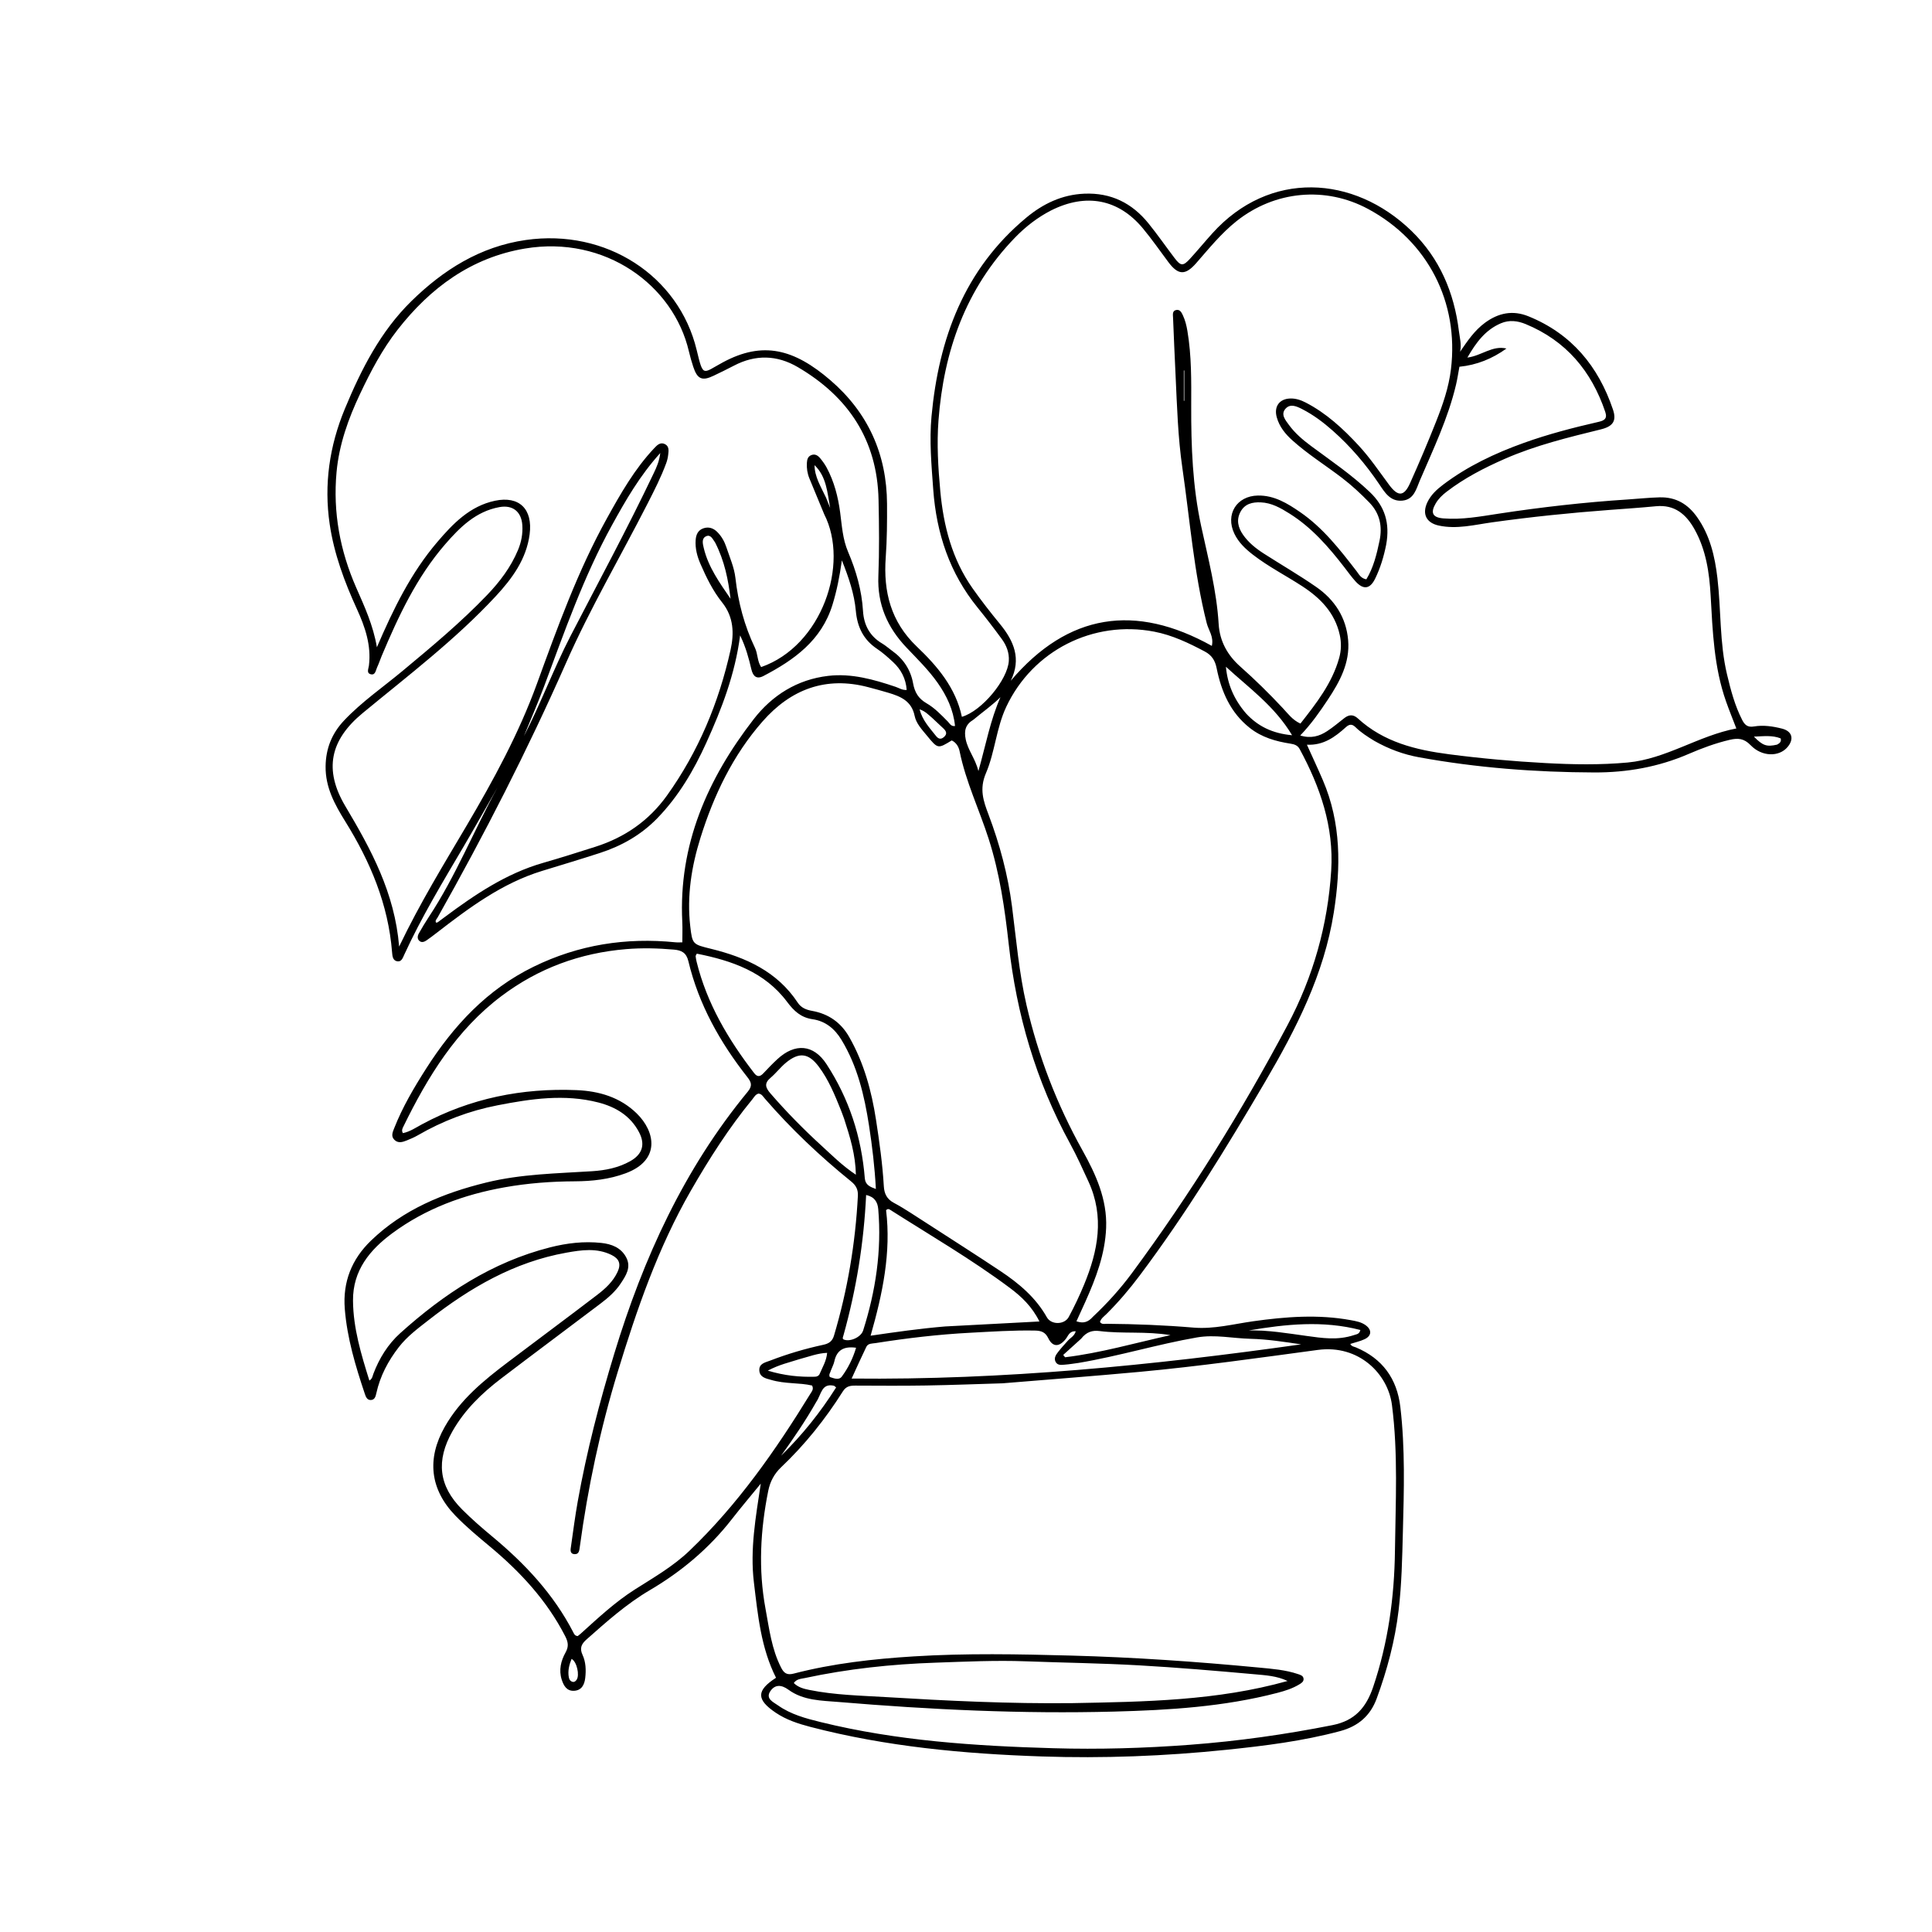 <svg version="1.1" id="Layer_1" xmlns="http://www.w3.org/2000/svg" xmlns:xlink="http://www.w3.org/1999/xlink" x="0px" y="0px"
	 width="100%" viewBox="0 0 1024 1024" enable-background="new 0 0 1024 1024" xml:space="preserve">
<path fill="#000000" opacity="1" stroke="none" 
	d="
M728.422,392.674 
	C724.692,390.394 721.317,388.23 718.446,385.416 
	C716.643,383.65 715.179,383.762 713.324,385.44 
	C707.579,390.637 701.446,395.153 692.689,394.708 
	C695.704,401.398 698.517,407.402 701.132,413.49 
	C710.891,436.209 710.714,459.703 706.942,483.617 
	C701.774,516.385 687.072,545.186 670.581,573.315 
	C649.929,608.544 628.604,643.338 604.07,676.051 
	C598.669,683.254 592.839,690.104 586.445,696.465 
	C585.176,697.727 583.573,698.775 583.015,700.654 
	C583.947,702.119 585.426,701.631 586.651,701.641 
	C601.978,701.758 617.284,702.374 632.558,703.656 
	C643.34,704.56 653.726,701.775 664.24,700.295 
	C681.46,697.872 698.653,696.537 715.922,699.709 
	C718.717,700.223 721.532,700.7 723.877,702.432 
	C727.204,704.888 727.015,708.047 723.279,709.797 
	C720.904,710.909 718.274,711.474 715.701,712.303 
	C716.364,713.711 717.674,713.732 718.677,714.153 
	C732.727,720.056 740.449,730.704 742.209,745.704 
	C744.798,767.774 744.14,789.909 743.554,812.059 
	C743.187,825.882 742.934,839.694 741.298,853.438 
	C739.379,869.551 735.245,885.133 729.644,900.324 
	C726.299,909.396 719.876,914.948 710.37,917.5 
	C690.515,922.83 670.253,925.34 649.878,927.441 
	C617.344,930.796 584.731,932.053 552.068,930.95 
	C510.755,929.555 469.696,925.757 429.524,915.291 
	C423.074,913.611 416.713,911.529 411.116,907.749 
	C400.83,900.803 400.815,896.024 411.312,889.25 
	C403.312,873.44 401.688,856.08 399.59,838.775 
	C397.455,821.156 400.58,803.996 403.224,786.363 
	C398.003,792.76 392.833,798.849 387.931,805.148 
	C375.894,820.616 361.18,832.97 344.353,842.863 
	C332.051,850.095 321.505,859.528 310.896,868.921 
	C308.206,871.303 307.091,873.523 308.743,877.08 
	C310.526,880.921 310.662,885.168 310.186,889.349 
	C309.778,892.935 308.269,895.986 304.192,896.16 
	C300.381,896.323 298.76,893.471 297.733,890.271 
	C296.087,885.14 297.317,880.217 299.764,875.839 
	C301.599,872.557 301.084,870.167 299.519,867.12 
	C289.812,848.231 275.733,833.062 259.586,819.617 
	C253.31,814.391 247.025,809.186 241.339,803.296 
	C227.89,789.365 226.121,773.182 235.729,756.247 
	C243.947,741.762 256.437,731.618 269.367,721.845 
	C285.052,709.99 300.857,698.292 316.476,686.351 
	C320.823,683.028 324.909,679.322 327.323,674.127 
	C329.265,669.946 328.193,667.175 324.157,665.172 
	C316.324,661.286 308.152,662.523 300.173,663.947 
	C272.536,668.878 249.07,682.569 227.299,699.568 
	C221.67,703.964 215.882,708.212 211.418,713.958 
	C205.711,721.303 201.478,729.312 199.466,738.44 
	C199.105,740.079 198.653,741.937 196.594,742.034 
	C194.545,742.13 193.888,740.32 193.358,738.74 
	C188.427,724.048 183.968,709.228 182.741,693.675 
	C181.622,679.501 186.386,667.457 196.568,657.618 
	C213.776,640.991 235.044,632.322 257.831,626.74 
	C276.225,622.235 295.084,621.962 313.837,620.768 
	C320.895,620.319 327.699,618.965 333.942,615.499 
	C340.469,611.876 342.156,606.621 338.681,600.042 
	C334.088,591.347 326.316,586.702 317.146,584.341 
	C299.23,579.73 281.446,582.382 263.722,585.829 
	C248.711,588.749 234.612,594.099 221.379,601.768 
	C219.516,602.848 217.5,603.69 215.497,604.497 
	C213.295,605.384 210.953,606.088 208.986,604.078 
	C207.113,602.163 208.125,600.022 208.918,598.006 
	C213.328,586.787 219.42,576.47 225.882,566.345 
	C240.38,543.631 258.15,524.453 282.807,512.389 
	C306.676,500.711 331.779,496.791 358.067,499.443 
	C359.205,499.558 360.366,499.457 361.647,499.457 
	C361.647,495.754 361.802,492.163 361.624,488.589 
	C359.588,447.663 375.04,412.778 399.397,381.269 
	C409.269,368.499 422.549,360.141 438.978,358.225 
	C451.326,356.786 463.078,360.129 474.659,364.022 
	C476.492,364.638 478.168,365.858 480.565,365.689 
	C480.13,359.651 477.556,354.809 473.293,350.861 
	C470.608,348.374 467.844,345.903 464.815,343.871 
	C457.593,339.028 454.373,332.287 453.605,323.755 
	C452.797,314.781 449.9,306.256 446.216,296.981 
	C445.018,305.629 443.492,313.231 441.182,320.686 
	C435.365,339.456 420.94,349.764 404.651,358.284 
	C400.879,360.257 399.073,358.251 398.24,354.731 
	C396.869,348.936 395.374,343.185 392.287,336.778 
	C389.573,357.49 382.477,375.747 374.378,393.632 
	C367.753,408.26 359.696,422.023 348.395,433.674 
	C339.832,442.503 329.501,448.361 317.921,452.108 
	C307.786,455.388 297.584,458.462 287.397,461.578 
	C266.062,468.104 248.588,481.181 231.284,494.559 
	C229.572,495.882 227.848,497.195 226.064,498.418 
	C224.93,499.195 223.523,499.736 222.35,498.755 
	C220.989,497.616 221.283,495.984 222.051,494.629 
	C223.694,491.733 225.392,488.861 227.227,486.085 
	C241.594,464.365 251.182,440.074 263.708,417.343 
	C257.73,427.783 251.849,438.28 245.752,448.65 
	C234.691,467.463 223.37,486.127 214.26,506.01 
	C213.512,507.643 212.838,509.859 210.603,509.519 
	C208.167,509.149 207.969,506.739 207.815,504.77 
	C205.828,479.392 196.288,456.748 183.01,435.394 
	C177.453,426.458 172.445,417.351 172.574,406.206 
	C172.686,396.656 175.95,388.671 182.393,381.852 
	C191.708,371.995 202.882,364.315 213.25,355.693 
	C228.755,342.797 244.256,329.906 258.232,315.309 
	C264.966,308.275 270.752,300.605 274.539,291.547 
	C276.305,287.324 277.144,282.96 276.847,278.385 
	C276.379,271.18 271.749,267.498 264.704,268.779 
	C252.23,271.047 243.768,279.464 236.011,288.404 
	C220.86,305.866 211.185,326.573 202.301,347.668 
	C201.461,349.663 200.802,351.739 199.88,353.693 
	C199.152,355.236 198.988,357.935 196.607,357.392 
	C194.054,356.81 195.323,354.486 195.537,352.753 
	C196.856,342.061 193.51,332.304 189.187,322.847 
	C182.582,308.398 177.067,293.599 174.742,277.827 
	C171.633,256.731 174.63,236.339 182.775,216.693 
	C191.442,195.786 201.679,175.654 217.999,159.655 
	C234.924,143.063 254.476,130.686 278.657,127.21 
	C321.206,121.093 359.753,146.09 369.251,185.503 
	C372.803,200.245 372.301,197.906 383.08,192.084 
	C404.385,180.577 420.903,185.008 440.11,201.512 
	C460.03,218.628 470.009,240.69 470.146,267.03 
	C470.196,276.522 470.138,286.01 469.452,295.503 
	C468.15,313.539 472.129,329.553 485.945,342.712 
	C496.795,353.045 506.588,364.559 509.814,379.934 
	C520.406,376.853 534.063,360.285 534.694,350.308 
	C534.972,345.927 533.439,342.06 530.937,338.649 
	C526.8,333.01 522.549,327.446 518.138,322.02 
	C503.308,303.78 496.32,282.67 494.637,259.471 
	C493.697,246.521 492.519,233.57 493.727,220.609 
	C497.566,179.419 511.075,142.724 543.923,115.394 
	C552.786,108.02 562.826,103.156 574.742,102.656 
	C588.881,102.064 600.012,107.641 608.711,118.391 
	C613.528,124.343 617.899,130.653 622.529,136.757 
	C625.787,141.053 627.051,141.163 630.685,137.196 
	C634.735,132.774 638.549,128.137 642.563,123.682 
	C672.835,90.079 717.514,92.75 748.074,122.351 
	C763.003,136.811 770.728,155.002 773.244,175.46 
	C773.685,179.047 774.746,182.654 773.873,186.423 
	C777.756,180.776 781.497,175.163 787.092,171.059 
	C794.224,165.828 801.79,164.27 810.128,167.654 
	C832.99,176.933 847.182,194.161 854.906,217.077 
	C856.931,223.084 854.918,225.994 848.514,227.573 
	C831.212,231.839 813.889,236.025 797.495,243.228 
	C786.643,247.996 776.142,253.398 766.691,260.665 
	C764.415,262.415 762.407,264.357 760.949,266.842 
	C758.041,271.795 759.292,274.298 764.992,274.758 
	C774.886,275.558 784.576,273.744 794.272,272.265 
	C816.981,268.802 839.78,266.211 862.704,264.73 
	C868.35,264.365 873.966,263.746 879.643,263.604 
	C888.367,263.385 894.653,267.256 899.479,274.063 
	C906.335,283.736 908.922,294.897 910.269,306.391 
	C912.263,323.396 911.362,340.701 915.367,357.493 
	C917.335,365.744 919.487,373.962 923.398,381.596 
	C924.766,384.267 926.317,385.609 929.648,385.042 
	C934.619,384.197 939.647,384.949 944.502,386.182 
	C949.896,387.552 951.032,391.71 947.409,395.982 
	C942.942,401.247 933.839,401.192 927.846,394.951 
	C924.341,391.302 921.125,391.106 916.744,392.134 
	C909.238,393.897 902.069,396.553 895.043,399.592 
	C879.05,406.51 862.376,409.477 844.983,409.418 
	C813.785,409.312 782.804,406.958 752.098,401.369 
	C743.85,399.868 736.049,397.001 728.422,392.674 
M436.848,272.559 
	C434.24,266.252 431.636,259.944 429.023,253.639 
	C427.919,250.974 427.494,248.214 427.666,245.332 
	C427.771,243.563 428.166,241.986 429.951,241.241 
	C432.003,240.384 433.552,241.465 434.754,242.921 
	C436.018,244.453 437.205,246.097 438.144,247.843 
	C442.139,255.27 444.196,263.306 445.3,271.613 
	C446.236,278.667 446.616,285.735 449.505,292.503 
	C453.76,302.471 456.744,312.878 457.41,323.812 
	C457.867,331.298 460.982,337.196 467.603,341.092 
	C469.459,342.184 471.072,343.681 472.839,344.934 
	C478.843,349.19 482.671,355.031 483.949,362.139 
	C484.816,366.961 486.797,370.275 491.062,372.734 
	C495.396,375.233 498.885,378.914 502.404,382.482 
	C503.354,383.445 503.984,385.104 506.18,384.796 
	C505.327,376.215 501.812,368.81 496.99,361.95 
	C492.18,355.106 486.199,349.268 480.462,343.233 
	C470.36,332.605 464.951,320.347 465.551,305.349 
	C466.089,291.873 465.94,278.353 465.646,264.862 
	C464.958,233.225 449.647,210.261 422.819,194.56 
	C411.85,188.14 400.417,187.806 388.987,193.814 
	C385.449,195.673 381.844,197.407 378.243,199.14 
	C372.147,202.074 369.598,200.974 367.444,194.414 
	C366.562,191.728 365.771,189.002 365.131,186.25 
	C356.974,151.138 320.751,124.607 278.211,131.735 
	C249.869,136.485 228.141,152.48 210.75,174.744 
	C202.61,185.165 196.481,196.83 190.844,208.755 
	C184.615,221.934 179.741,235.568 178.385,250.152 
	C176.402,271.48 180.217,291.918 188.818,311.503 
	C193.186,321.448 197.772,331.318 199.767,343.054 
	C208.524,322.638 217.846,303.638 231.695,287.378 
	C240.034,277.587 249.031,268.206 262.393,265.401 
	C275.135,262.725 282.488,269.726 280.711,283.222 
	C278.98,296.379 271.463,306.641 262.766,316.006 
	C241.37,339.043 216.375,358.02 192.229,377.945 
	C174.869,392.27 171.575,408.019 183.048,427.304 
	C196.618,450.114 209.214,473.176 211.553,501.706 
	C222.562,478.674 235.131,458.26 247.302,437.625 
	C261.534,413.496 274.899,388.968 284.534,362.54 
	C295.429,332.658 306.176,302.704 321.671,274.75 
	C328.952,261.613 336.345,248.583 346.738,237.566 
	C348.211,236.005 349.9,234.199 352.335,235.344 
	C354.784,236.494 354.399,238.934 354.149,241.077 
	C353.977,242.555 353.632,244.047 353.121,245.443 
	C350.421,252.809 346.862,259.785 343.305,266.76 
	C328.928,294.951 312.832,322.318 300.059,351.261 
	C279.655,397.497 256.694,442.371 231.899,486.356 
	C231.457,487.139 230.493,487.861 231.102,489.017 
	C231.437,488.944 231.804,488.963 232.038,488.796 
	C233.259,487.926 234.442,487.005 235.644,486.11 
	C251.738,474.137 268.255,462.965 287.867,457.336 
	C297.143,454.674 306.345,451.745 315.543,448.818 
	C331.096,443.868 343.903,435.045 353.473,421.689 
	C370.211,398.327 381.021,372.3 387.221,344.419 
	C389.118,335.889 388.971,327.067 382.733,319.281 
	C377.857,313.196 374.375,306.058 371.245,298.854 
	C369.502,294.843 368.401,290.684 368.708,286.247 
	C368.907,283.373 369.952,280.99 372.843,280.008 
	C375.633,279.061 378.131,279.923 380.164,281.959 
	C382.441,284.238 384.001,287.031 384.995,290.051 
	C386.76,295.419 389.16,300.764 389.782,306.288 
	C391.245,319.283 394.526,331.624 400.159,343.394 
	C401.698,346.61 401.344,350.517 403.423,353.564 
	C435.632,342.338 450.344,298.999 436.848,272.559 
M531.34,733.184 
	C517.857,733.581 504.377,734.116 490.891,734.337 
	C478.41,734.541 465.923,734.452 453.439,734.397 
	C450.648,734.384 448.498,734.673 446.738,737.46 
	C437.452,752.164 426.654,765.681 414.014,777.672 
	C410.384,781.115 408.17,785.27 407.186,790.167 
	C403.016,810.91 401.858,831.7 405.731,852.644 
	C407.696,863.271 408.97,874.044 413.999,883.864 
	C415.474,886.745 417.042,887.987 420.658,887.047 
	C441.513,881.628 462.874,879.26 484.295,877.922 
	C512.073,876.186 539.884,876.739 567.714,877.49 
	C601.03,878.388 634.225,880.689 667.374,883.855 
	C674.302,884.516 681.324,885.047 688.009,887.313 
	C689.243,887.731 690.72,888.12 690.906,889.711 
	C691.089,891.286 689.79,892.064 688.673,892.747 
	C685.082,894.939 681.099,896.193 677.068,897.244 
	C648.668,904.651 619.576,906.409 590.447,907.178 
	C541.777,908.463 493.195,906.167 444.7,902.102 
	C435.485,901.329 425.826,901.398 417.883,895.579 
	C414.173,892.862 410.796,892.76 408.377,896.234 
	C405.514,900.345 409.867,902.121 412.335,903.871 
	C419.115,908.677 427.07,910.798 434.995,912.747 
	C475.484,922.702 516.824,925.399 558.284,926.596 
	C582.431,927.293 606.582,926.585 630.695,924.769 
	C656.114,922.855 681.272,919.32 706.284,914.346 
	C718.138,911.988 724.113,905.026 727.803,894.134 
	C735.747,870.688 739.049,846.517 739.352,821.99 
	C739.671,796.211 741.078,770.388 737.761,744.642 
	C735.648,728.239 720.275,712.554 698.463,715.49 
	C666.982,719.728 635.54,724.198 603.907,727.123 
	C580.055,729.329 556.168,731.145 531.34,733.184 
M557.067,111.548 
	C549.883,115.247 543.56,120.161 537.98,125.92 
	C511.821,152.918 500.193,186.138 497.414,222.868 
	C496.473,235.308 497.222,247.835 498.375,260.287 
	C500.087,278.778 504.619,296.381 515.467,311.801 
	C520.062,318.333 525.005,324.637 530.068,330.817 
	C537.396,339.761 541.424,349.211 535.725,360.798 
	C566.165,324.993 601.753,319.758 642.304,342.344 
	C643.405,337.406 640.546,334.062 639.595,330.312 
	C632.747,303.303 630.688,275.553 626.692,248.104 
	C624.314,231.773 623.85,215.29 623.074,198.836 
	C622.595,188.693 622.141,178.548 621.744,168.402 
	C621.683,166.831 621.215,164.712 623.476,164.295 
	C625.492,163.924 626.318,165.759 627.01,167.248 
	C628.205,169.821 628.867,172.558 629.344,175.37 
	C631.586,188.577 631.41,201.896 631.366,215.214 
	C631.296,236.553 632.096,257.846 636.625,278.778 
	C640.352,295.995 644.847,313.083 645.913,330.737 
	C646.478,340.084 650.793,347.453 657.345,353.262 
	C665.219,360.244 672.668,367.572 679.841,375.243 
	C682.608,378.202 685.074,381.655 689.255,383.506 
	C697.718,372.72 706.026,362.14 709.773,348.786 
	C710.929,344.665 711.008,340.611 710.09,336.471 
	C707.491,324.752 699.818,316.96 690.18,310.689 
	C681.527,305.059 672.284,300.356 664.084,294.013 
	C660.09,290.924 656.458,287.497 654.243,282.88 
	C649.34,272.664 655.435,262.837 666.716,262.645 
	C675.39,262.498 682.352,266.787 689.109,271.436 
	C701.242,279.784 710.145,291.254 719.02,302.741 
	C720.297,304.394 721.22,306.526 724.188,307.059 
	C727.986,300.814 729.693,293.733 731.178,286.631 
	C732.766,279.037 731.398,272.134 725.748,266.321 
	C721.208,261.65 716.471,257.249 711.29,253.288 
	C702.559,246.612 693.188,240.777 684.988,233.407 
	C681.225,230.025 678.08,226.142 676.702,221.151 
	C675.144,215.508 678.065,211.41 683.806,211.213 
	C686.679,211.115 689.381,211.988 691.944,213.306 
	C702.934,218.957 711.824,227.183 720.126,236.152 
	C726.145,242.655 731.07,249.988 736.336,257.073 
	C741.021,263.377 744.197,263.136 747.347,256.125 
	C752.189,245.345 756.804,234.452 761.154,223.464 
	C764.701,214.508 767.849,205.463 769.033,195.716 
	C773.344,160.199 756.825,127.857 725.208,110.802 
	C702.481,98.541 675.585,101.142 655.395,117.202 
	C647.22,123.705 640.782,131.735 633.98,139.498 
	C628.191,146.106 624.428,145.832 619.25,138.909 
	C614.761,132.907 610.486,126.725 605.693,120.975 
	C592.836,105.551 575.705,102.176 557.067,111.548 
M408.545,731.332 
	C405.767,730.585 402.667,729.886 402.455,726.386 
	C402.228,722.651 405.674,722.125 408.215,721.143 
	C417.393,717.598 426.817,714.828 436.43,712.754 
	C439.305,712.134 441.138,710.911 442.031,707.909 
	C449.221,683.726 453.381,659.042 454.696,633.854 
	C454.869,630.531 453.731,628.307 451.132,626.203 
	C434.656,612.862 419.283,598.353 405.398,582.3 
	C404.457,581.212 403.712,579.754 402.003,579.632 
	C400.364,580.081 399.703,581.514 398.769,582.651 
	C386.354,597.762 375.879,614.198 366.154,631.103 
	C348.764,661.332 337.494,694.076 327.369,727.246 
	C318.126,757.526 311.59,788.411 307.317,819.777 
	C307.065,821.627 306.955,823.882 304.527,823.732 
	C301.809,823.564 302.418,821.175 302.665,819.436 
	C303.787,811.54 304.816,803.623 306.217,795.774 
	C310.957,769.221 317.749,743.185 325.602,717.38 
	C340.974,666.874 362.527,619.575 396.377,578.546 
	C398.955,575.421 398.169,573.507 396.079,570.85 
	C381.611,552.454 370.332,532.375 364.852,509.439 
	C363.777,504.941 361.212,503.665 357.209,503.316 
	C348.748,502.577 340.372,502.348 331.824,503.062 
	C307.405,505.101 285.403,513.207 265.89,527.858 
	C241.902,545.87 226.735,570.643 213.826,597.052 
	C213.336,598.055 212.683,599.123 213.552,600.584 
	C217.302,599.817 220.456,597.619 223.762,595.843 
	C249.332,582.103 276.775,576.621 305.565,577.791 
	C317.42,578.273 328.632,581.5 337.472,590.135 
	C347.379,599.814 350.167,614.954 331.638,621.85 
	C322.916,625.097 313.824,626.077 304.661,626.121 
	C292.142,626.181 279.747,627.11 267.416,629.304 
	C245.79,633.151 225.564,640.588 207.86,653.683 
	C196.022,662.439 186.969,673.345 187.101,689.381 
	C187.223,704.044 191.427,717.803 195.775,731.734 
	C197.382,730.76 197.45,729.342 197.892,728.169 
	C201.005,719.916 205.654,712.442 212.092,706.642 
	C235.238,685.79 260.796,668.942 291.496,661.138 
	C300.452,658.861 309.499,657.789 318.682,658.773 
	C324.121,659.356 329.162,661.227 331.914,666.471 
	C334.705,671.789 331.662,676.217 328.942,680.339 
	C326.183,684.52 322.343,687.858 318.354,690.879 
	C300.827,704.151 283.174,717.258 265.689,730.585 
	C255.431,738.403 246.25,747.243 239.78,758.664 
	C231.028,774.113 232.438,787.525 244.901,800.011 
	C249.951,805.071 255.374,809.789 260.88,814.359 
	C278.219,828.75 293.4,844.924 303.838,865.138 
	C304.279,865.992 304.63,867.023 306.192,867.153 
	C306.631,866.802 307.289,866.328 307.887,865.787 
	C317.036,857.525 326.042,849.091 336.512,842.444 
	C346.496,836.107 356.81,830.178 365.413,821.951 
	C391.021,797.464 411.112,768.692 429.549,738.668 
	C430.269,737.496 431.431,736.228 430.411,734.355 
	C423.564,732.748 416.235,733.626 408.545,731.332 
M579.271,697.908 
	C586.811,690.814 593.753,683.156 599.9,674.844 
	C630.756,633.124 658.066,589.164 682.401,543.352 
	C696.015,517.722 703.755,490.373 705.566,461.395 
	C707.02,438.14 699.72,417.12 688.86,397.038 
	C687.784,395.047 686.105,394.487 683.984,394.155 
	C676.195,392.939 668.769,390.85 662.374,385.787 
	C652.092,377.646 647.329,366.503 644.846,354.171 
	C644.019,350.066 642.296,347.284 638.562,345.309 
	C630,340.779 621.356,336.632 611.728,334.782 
	C579.436,328.577 547.403,344.789 533.356,374.588 
	C528.053,385.837 527.356,398.615 522.571,409.795 
	C518.97,418.209 521.22,424.534 523.937,431.729 
	C529.889,447.494 534.24,463.737 536.385,480.429 
	C538.628,497.879 540.086,515.444 544.048,532.621 
	C550.293,559.698 560.146,585.354 573.724,609.696 
	C580.762,622.315 586.864,635.625 586.274,650.744 
	C585.731,664.662 580.878,677.395 575.285,689.907 
	C573.76,693.319 572.183,696.709 570.536,700.316 
	C574.203,701.559 576.692,700.83 579.271,697.908 
M491.755,648.693 
	C504.612,657.026 517.553,665.233 530.3,673.73 
	C540.062,680.236 548.947,687.685 554.854,698.183 
	C557.174,702.305 564.207,702.203 566.454,698.025 
	C569.446,692.464 572.172,686.729 574.583,680.891 
	C581.97,663.005 585.496,644.934 576.919,626.27 
	C573.789,619.458 570.722,612.633 567.126,606.049 
	C549.097,573.041 538.774,537.687 534.638,500.377 
	C532.551,481.547 529.85,462.831 524.021,444.647 
	C519.046,429.127 511.897,414.332 508.627,398.241 
	C508.14,395.844 506.867,393.59 504.434,392.444 
	C497.094,396.945 497.085,396.953 491.338,389.959 
	C488.687,386.732 485.596,383.484 484.779,379.439 
	C483.178,371.505 477.314,369.105 470.8,367.165 
	C467.294,366.121 463.761,365.162 460.224,364.227 
	C437.658,358.26 419.12,365.358 404.178,382.373 
	C388.434,400.301 378.339,421.46 371.261,444.062 
	C366.503,459.257 364.023,474.858 365.833,490.83 
	C366.943,500.625 367.198,500.506 376.914,502.906 
	C395.293,507.447 411.907,514.885 422.839,531.45 
	C424.609,534.132 427.27,535.217 430.384,535.774 
	C439.068,537.327 445.684,541.883 450.104,549.647 
	C457.88,563.309 461.943,578.152 464.309,593.545 
	C466.102,605.212 467.76,616.897 468.441,628.699 
	C468.661,632.504 469.916,635.475 473.74,637.518 
	C479.748,640.727 485.371,644.657 491.755,648.693 
M734.687,288.761 
	C733.445,294.992 731.628,301.049 728.824,306.758 
	C726.12,312.261 722.602,312.73 718.443,308.129 
	C716.325,305.787 714.48,303.196 712.545,300.691 
	C704.156,289.832 695.196,279.549 683.416,272.169 
	C678.748,269.245 673.965,266.493 668.233,266.262 
	C663.838,266.085 659.848,266.97 657.537,271.182 
	C655.18,275.479 656.176,279.592 658.81,283.39 
	C661.706,287.567 665.629,290.696 669.853,293.406 
	C679.104,299.34 688.638,304.858 697.657,311.122 
	C707.398,317.887 713.529,327.312 714.548,339.345 
	C715.562,351.305 710.083,361.339 703.773,370.844 
	C699.49,377.295 695.05,383.68 689.152,389.819 
	C694.811,391.562 699.281,390.223 703.383,387.538 
	C706.579,385.446 709.518,382.957 712.535,380.597 
	C714.998,378.669 717.314,378.599 719.691,380.779 
	C733.385,393.338 750.337,397.48 768.112,399.788 
	C785.116,401.996 802.183,403.53 819.28,404.452 
	C833.728,405.231 848.239,405.483 862.694,404.147 
	C883.117,402.258 900.196,389.913 920.296,386.103 
	C918.344,381.001 916.472,376.416 914.828,371.752 
	C908.429,353.593 907.733,334.594 906.67,315.65 
	C905.984,303.434 904.225,291.454 898.145,280.551 
	C893.693,272.568 887.595,267.358 877.691,268.317 
	C869.574,269.103 861.433,269.654 853.299,270.258 
	C832.389,271.811 811.548,273.949 790.774,276.856 
	C781.443,278.162 772.09,280.625 762.538,278.547 
	C755.916,277.107 753.623,272.349 756.546,266.198 
	C758.382,262.334 761.439,259.499 764.785,256.962 
	C777.796,247.095 792.376,240.233 807.651,234.749 
	C820.517,230.129 833.731,226.703 847.044,223.651 
	C849.894,222.998 852.134,222.208 850.833,218.35 
	C843.527,196.679 830.049,180.618 808.654,171.783 
	C804.44,170.043 799.984,169.444 795.519,171.345 
	C787.275,174.854 782.359,181.528 777.74,189.527 
	C785.27,188.558 790.95,182.962 798.459,184.726 
	C790.961,190.124 782.709,193.475 773.518,194.386 
	C772.905,197.679 772.45,200.812 771.727,203.882 
	C767.542,221.665 759.662,238.073 752.523,254.739 
	C750.644,259.127 749.465,264.813 743.215,265.352 
	C736.797,265.905 733.893,260.89 730.939,256.515 
	C723.904,246.097 715.817,236.627 706.413,228.295 
	C701.413,223.865 696.088,219.853 690.112,216.807 
	C687.245,215.346 683.879,213.787 681.355,216.625 
	C678.658,219.658 681.296,222.639 683.091,225.122 
	C686.333,229.607 690.536,233.159 694.98,236.454 
	C705.543,244.285 716.431,251.647 726.023,260.792 
	C734.041,268.437 736.792,277.279 734.687,288.761 
M568.5,902.693 
	C606.809,901.968 645.139,901.437 682.438,890.955 
	C676.735,888.234 670.736,887.913 664.835,887.384 
	C644.448,885.557 624.058,883.821 603.611,882.663 
	C583.658,881.532 563.686,881.279 543.727,880.529 
	C527.757,879.929 511.772,880.703 495.798,881.251 
	C472.478,882.052 449.361,884.513 426.535,889.415 
	C424.584,889.834 422.241,889.834 420.729,892.049 
	C423.154,894.408 426.061,895.11 428.955,895.697 
	C442.383,898.424 456.081,898.68 469.668,899.502 
	C502.24,901.471 534.843,903.071 568.5,902.693 
M571.66,722.371 
	C569.193,722.695 566.733,723.126 564.255,723.305 
	C562.479,723.434 560.414,723.785 559.425,721.666 
	C558.51,719.704 559.684,718.067 560.777,716.638 
	C562.39,714.532 564.212,712.584 565.978,710.597 
	C567.332,709.073 569.443,708.164 570.161,705.62 
	C566.776,705.373 566.19,708.032 564.851,709.714 
	C561.412,714.032 557.939,714.056 555.62,709.295 
	C554.026,706.021 551.879,705.297 548.543,705.231 
	C537.039,705.004 525.575,705.793 514.112,706.394 
	C497.337,707.274 480.658,709.244 464.065,711.866 
	C462.338,712.139 460.112,711.917 459.172,713.852 
	C456.597,719.155 454.2,724.544 451.381,730.661 
	C531.949,731.505 610.905,723.666 689.622,712.536 
	C680.666,711.211 671.747,709.81 662.8,709.594 
	C653.351,709.366 643.974,707.216 634.436,708.864 
	C613.608,712.463 593.364,718.711 571.66,722.371 
M500.846,703.054 
	C517.3,702.185 533.755,701.316 550.922,700.409 
	C546.94,692.426 541.371,687.189 535.243,682.616 
	C514.941,667.465 493.04,654.74 471.705,641.157 
	C471.151,640.805 470.516,640.569 469.64,641.438 
	C472.363,663.773 467.848,685.6 461.436,707.951 
	C474.909,705.981 487.378,704.197 500.846,703.054 
M458.387,624.762 
	C458.783,628.122 461.236,629.096 464.235,630.183 
	C463.612,618.516 462.288,607.472 460.585,596.481 
	C458.128,580.618 454.474,565.115 446.008,551.157 
	C442.44,545.274 437.5,541.189 430.673,540.208 
	C424.512,539.322 420.786,535.827 417.215,531.054 
	C405.26,515.074 387.844,509.142 369.316,505.46 
	C368.953,506.224 368.671,506.531 368.702,506.803 
	C368.815,507.791 368.981,508.779 369.218,509.745 
	C374.664,531.865 385.988,550.944 399.728,568.782 
	C401.401,570.953 402.87,570.71 404.604,568.866 
	C406.999,566.317 409.428,563.787 411.993,561.411 
	C421.359,552.736 431.194,553.461 438.086,564.045 
	C449.92,582.217 456.604,602.281 458.387,624.762 
M447.417,593.014 
	C446.839,591.454 446.297,589.88 445.677,588.337 
	C442.449,580.301 439.168,572.266 433.923,565.284 
	C428.544,558.124 423.513,557.519 416.59,563.243 
	C413.656,565.669 411.307,568.8 408.401,571.266 
	C404.98,574.17 405.658,576.414 408.333,579.508 
	C416.84,589.346 425.941,598.593 435.529,607.345 
	C441.102,612.432 446.453,617.851 453.636,622.619 
	C453.415,611.964 450.607,602.848 447.417,593.014 
M302.441,336.997 
	C317.293,308.302 332.672,279.877 346.549,250.684 
	C347.991,247.65 349.398,244.608 349.957,240.121 
	C339.044,252.193 331.627,265.167 324.388,278.301 
	C309.362,305.558 299.186,334.83 288.361,363.847 
	C285.054,372.712 281.258,381.394 277.686,390.16 
	C286.591,373 293.239,354.825 302.441,336.997 
M447.047,707.784 
	C446.848,708.555 446.237,709.579 447.25,709.991 
	C450.564,711.337 456.355,708.731 457.476,705.207 
	C464.133,684.274 467.36,662.893 465.49,640.891 
	C465.172,637.143 463.568,634.374 459.068,633.364 
	C457.856,658.545 453.956,683.059 447.047,707.784 
M660.396,378.108 
	C666.688,384.927 674.383,388.744 684.831,389.689 
	C675.55,374.176 661.898,364.575 649.765,353.386 
	C650.59,362.617 653.998,370.626 660.396,378.108 
M573.035,709.532 
	C569.863,712.402 566.69,715.271 563.518,718.14 
	C563.851,718.553 564.185,718.967 564.518,719.38 
	C583.264,717.129 601.365,711.857 620.373,707.656 
	C607.38,705.476 594.989,707.037 582.753,705.478 
	C578.986,704.998 575.861,705.917 573.035,709.532 
M717.748,707.593 
	C718.901,707.14 720.444,707.289 721.024,704.922 
	C701.193,699.778 681.518,701.819 661.811,705.174 
	C672.144,704.907 682.297,706.68 692.434,708.059 
	C700.735,709.188 708.837,710.548 717.748,707.593 
M515.91,381.474 
	C511.813,383.914 510.858,387.118 511.865,391.951 
	C513.052,397.654 516.855,401.917 518.594,408.663 
	C522.526,394.632 524.917,381.644 530.262,369.524 
	C525.924,373.805 521.024,377.211 515.91,381.474 
M423.763,720.363 
	C418.503,722.079 413.029,723.231 406.95,726.467 
	C415.896,729.163 423.864,729.917 431.972,729.696 
	C433.04,729.667 434.012,729.194 434.418,728.234 
	C435.922,724.679 438.039,721.313 438.401,717.037 
	C433.32,717.236 428.993,718.982 423.763,720.363 
M379.051,287.571 
	C377.802,285.902 376.768,283.102 374.274,284.222 
	C371.775,285.345 372.435,288.067 372.997,290.432 
	C375.426,300.644 381.45,308.91 387.206,317.355 
	C385.982,307.217 384.03,297.338 379.051,287.571 
M432.642,743.027 
	C427.042,752.918 420.642,762.292 414.02,771.525 
	C425.204,760.61 434.853,748.521 443.168,735.365 
	C442.442,734.815 442.217,734.515 441.94,734.455 
	C435.368,733.037 435.371,739.042 432.642,743.027 
M440.37,726.427 
	C440.16,727.515 439.096,728.442 439.824,729.846 
	C441.933,730.496 444.612,731.717 446.179,729.606 
	C449.56,725.054 452.075,719.949 453.741,714.331 
	C447.19,713.422 443.47,715.623 442.212,721.585 
	C441.908,723.026 441.169,724.376 440.37,726.427 
M494.047,380.488 
	C492.114,378.882 490.404,376.907 487.39,375.971 
	C488.994,381.991 492.783,385.835 496.04,390.003 
	C497.192,391.478 498.526,392.174 500.264,390.683 
	C502.231,388.996 501.55,387.537 500.025,386.091 
	C498.214,384.374 496.387,382.672 494.047,380.488 
M437.81,263.752 
	C438.538,265.57 439.267,267.388 439.996,269.206 
	C438.505,261.111 438.084,252.636 431.724,246.537 
	C431.774,252.734 434.997,257.778 437.81,263.752 
M941.895,394.667 
	C943.02,393.985 944.265,393.381 943.814,391.379 
	C939.442,389.619 934.938,390.205 929.605,390.427 
	C934.312,395.232 936.378,395.937 941.895,394.667 
M302.947,879.252 
	C301.68,882.376 300.861,885.578 301.479,888.976 
	C301.697,890.174 302.313,891.199 303.628,891.431 
	C304.543,891.592 305.146,890.991 305.649,890.264 
	C307.271,887.919 305.784,880.73 302.947,879.252 
M627.698,202.672 
	C627.698,200.565 627.698,198.457 627.698,196.349 
	C627.613,196.351 627.528,196.352 627.444,196.354 
	C627.444,201.717 627.444,207.08 627.444,212.443 
	C627.529,212.442 627.615,212.441 627.701,212.44 
	C627.701,209.489 627.701,206.538 627.698,202.672 
z"/>
</svg>